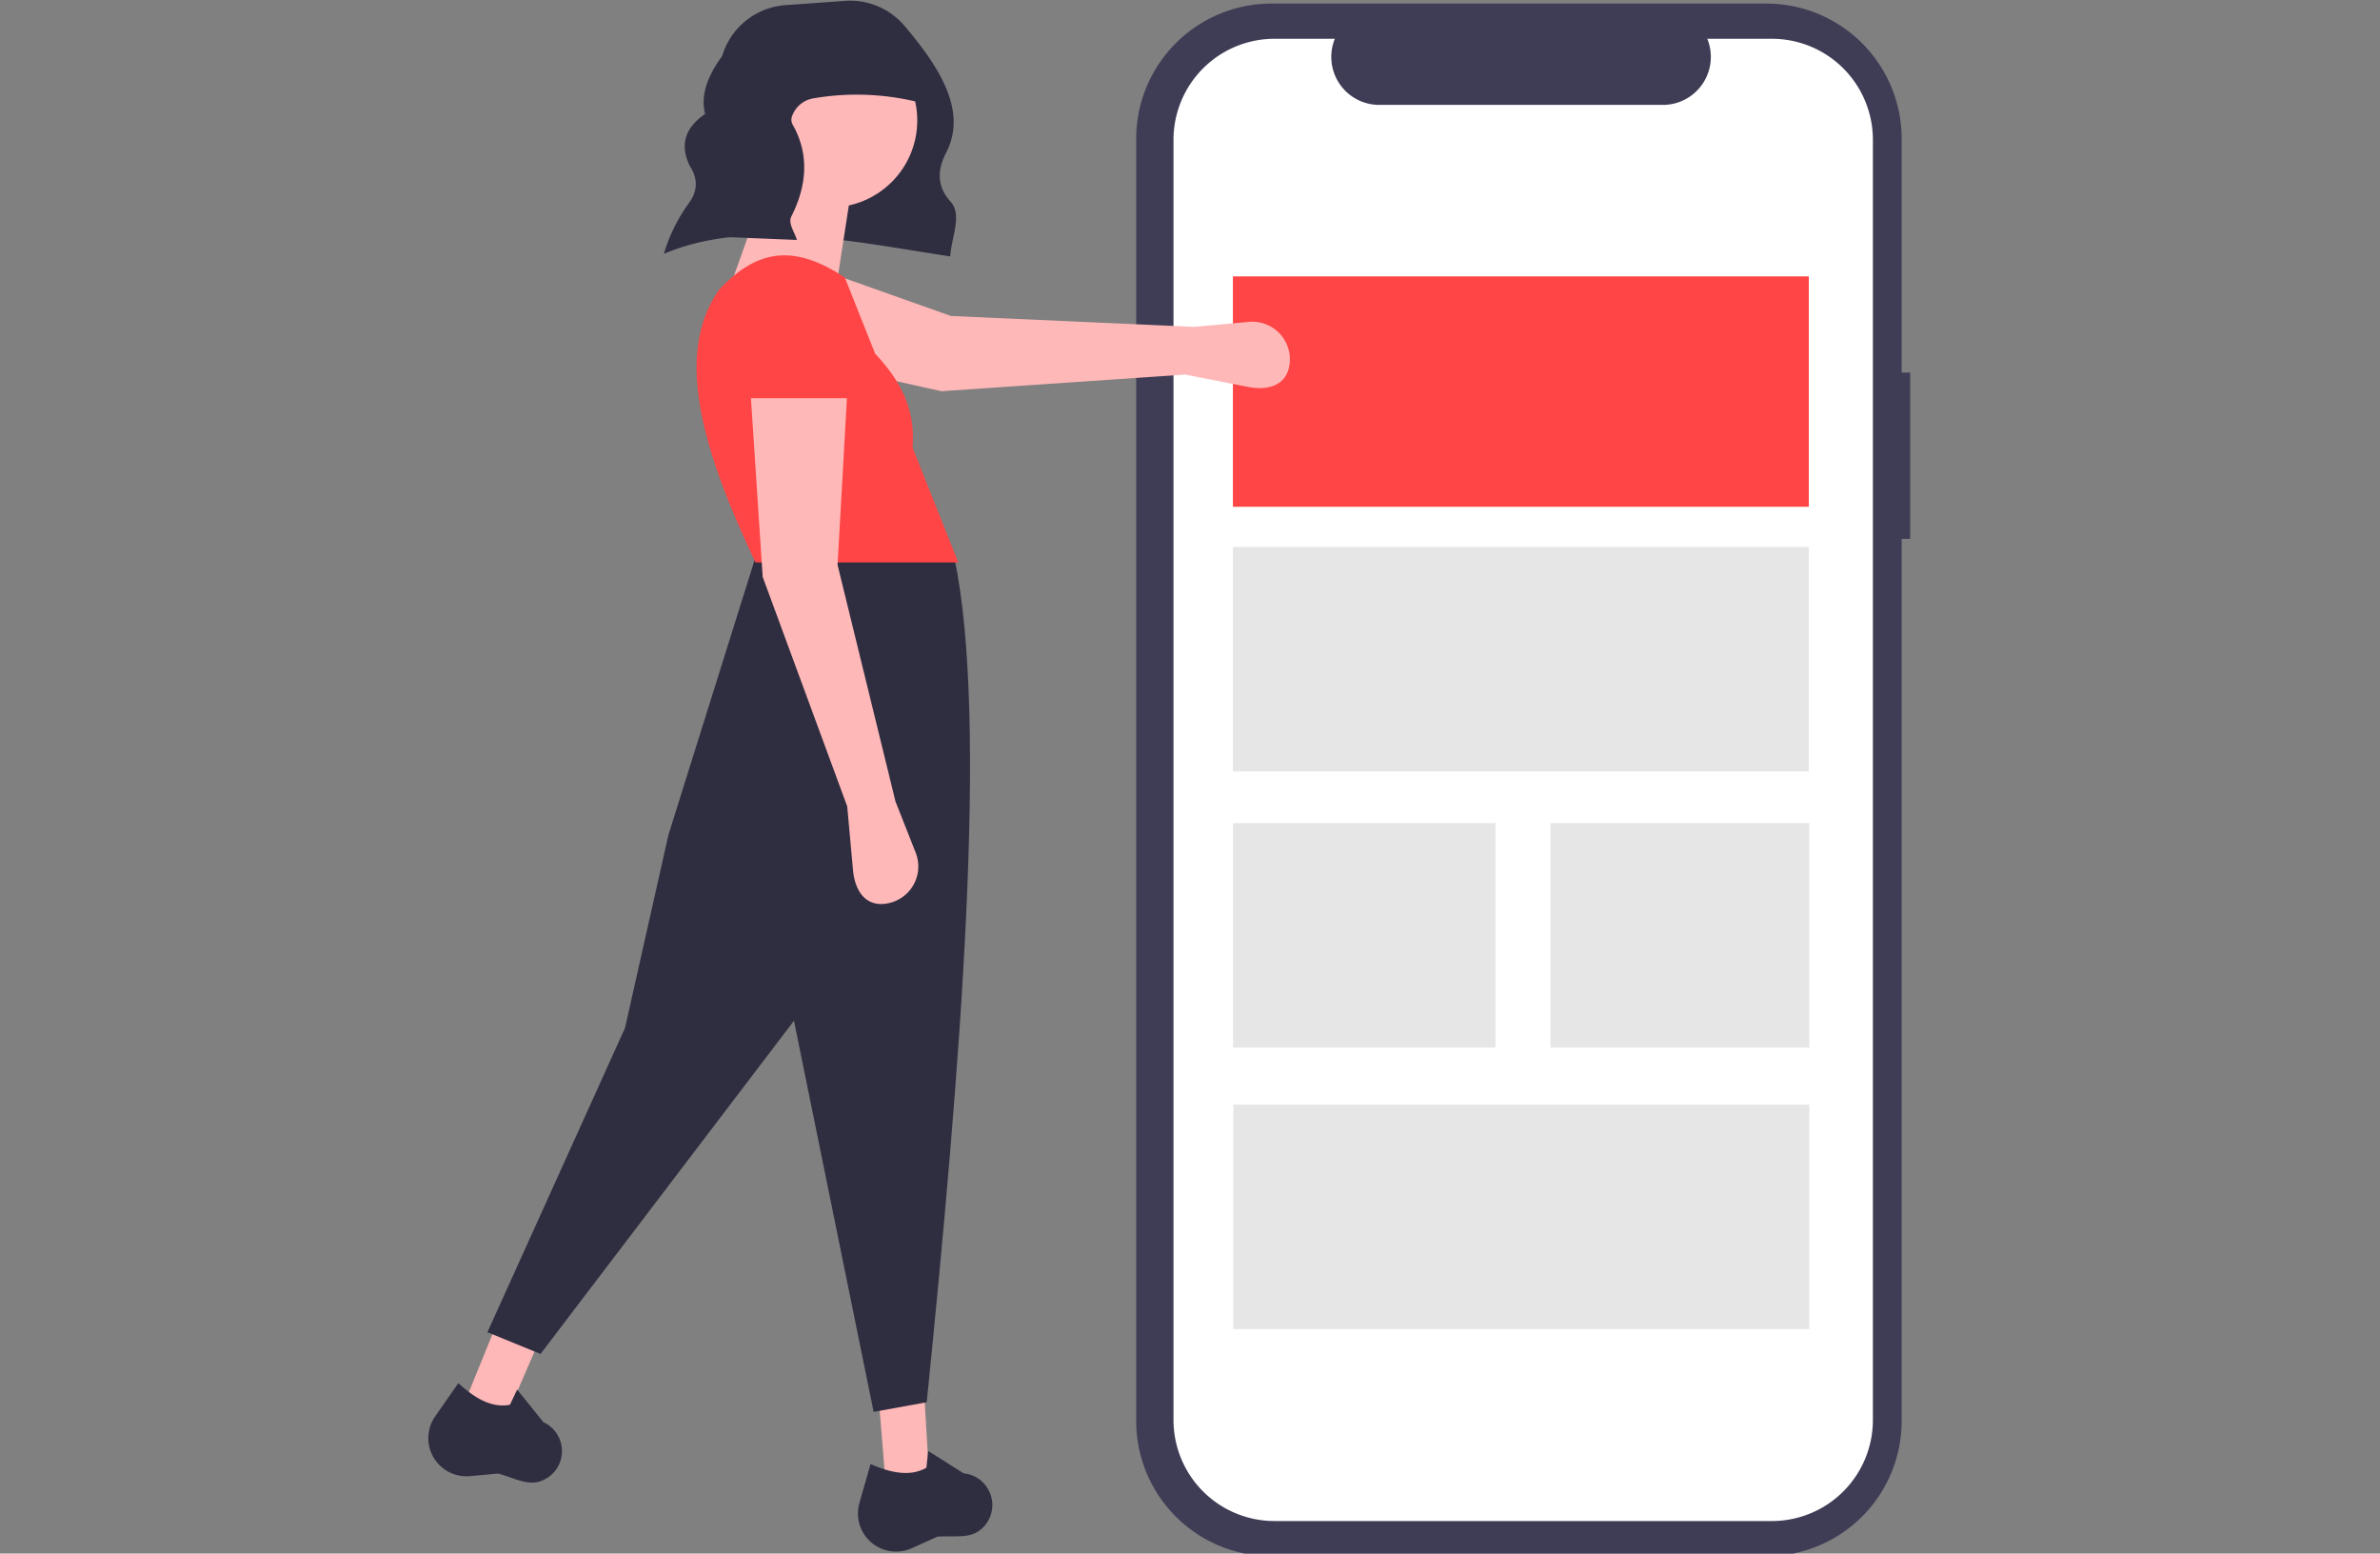 <?xml version="1.0" encoding="UTF-8" standalone="no"?>
<svg
   xmlns:dc="http://purl.org/dc/elements/1.1/"
   xmlns:cc="http://creativecommons.org/ns#"
   xmlns:rdf="http://www.w3.org/1999/02/22-rdf-syntax-ns#"
   xmlns:svg="http://www.w3.org/2000/svg"
   xmlns="http://www.w3.org/2000/svg"
   xmlns:xlink="http://www.w3.org/1999/xlink"
   xmlns:sodipodi="http://sodipodi.sourceforge.net/DTD/sodipodi-0.dtd"
   xmlns:inkscape="http://www.inkscape.org/namespaces/inkscape"
   width="932.627"
   height="608.636"
   data-name="Layer 1"
   version="1.1"
   viewBox="0 0 932.627 608.636"
   id="svg157"
   sodipodi:docname="C.svg"
   inkscape:version="0.92.5 (2060ec1f9f, 2020-04-08)">
  <rect x="0" y="0" width="932.627" height="608.636" fill="#808080" stroke="none"/>
  <sodipodi:namedview
     pagecolor="#ffffff"
     bordercolor="#666666"
     borderopacity="1"
     objecttolerance="10"
     gridtolerance="10"
     guidetolerance="10"
     inkscape:pageopacity="0"
     inkscape:pageshadow="2"
     inkscape:window-width="1360"
     inkscape:window-height="705"
     id="namedview159"
     showgrid="false"
     inkscape:zoom="0.52009205"
     inkscape:cx="437.15781"
     inkscape:cy="315.10666"
     inkscape:window-x="1358"
     inkscape:window-y="-8"
     inkscape:window-maximized="1"
     inkscape:current-layer="svg157" />
  <defs
     id="defs15">
    <linearGradient
       id="deacd444-d5db-4c24-9492-02e57292be3c"
       x1="675.05"
       x2="675.05"
       y1="606.02"
       y2="240.27"
       gradientUnits="userSpaceOnUse">
      <stop
         stop-color="gray"
         stop-opacity=".25"
         offset="0"
         id="stop4" />
      <stop
         stop-color="gray"
         stop-opacity=".12"
         offset=".54"
         id="stop6" />
      <stop
         stop-color="gray"
         stop-opacity=".1"
         offset="1"
         id="stop8" />
    </linearGradient>
    <linearGradient
       id="a1de9c2c-a914-4f57-a703-6b671b828453"
       x1="473.94"
       x2="473.94"
       y1="635.65"
       y2="301.65"
       gradientTransform="translate(-82,-130)"
       xlink:href="#deacd444-d5db-4c24-9492-02e57292be3c" />
    <linearGradient
       id="33ead0d0-8f65-4117-bca2-44ecb419ecb0"
       x1="363.44"
       x2="363.44"
       y1="662.65"
       y2="401.65"
       gradientTransform="translate(-82,-130)"
       xlink:href="#deacd444-d5db-4c24-9492-02e57292be3c" />
    <linearGradient
       id="9a5964b5-9011-4675-8f60-8033350848c0"
       x1="849.68"
       x2="849.68"
       y1="703.66"
       y2="385.5"
       gradientTransform="translate(-82,-130)"
       xlink:href="#deacd444-d5db-4c24-9492-02e57292be3c" />
    <linearGradient
       id="linearGradient949"
       x1="675.05"
       x2="675.05"
       y1="606.02"
       y2="240.27"
       gradientTransform="translate(-82,-130)"
       gradientUnits="userSpaceOnUse"
       xlink:href="#deacd444-d5db-4c24-9492-02e57292be3c" />
    <clipPath
       id="a-4-8-9-3-1">
      <rect
         y="0"
         x="0"
         width="91"
         height="100.34"
         id="rect4" />
    </clipPath>
  </defs>
  <title
     id="title17">web_devices</title>
  <g
     transform="matrix(1.179,0,0,1.179,89.841,-250.181)"
     style="fill:#ffb8b8"
     id="g18" />
  <g
     id="g1156"
     transform="matrix(0.987,0,0,0.987,-38.14,-1.301)">
    <path
       id="path4"
       d="M 797.032,149.197 H 793.646 V 56.428 A 53.69,53.69 0 0 0 739.956,2.739 H 543.42 A 53.69,53.69 0 0 0 489.73,56.428 v 508.909 a 53.69,53.69 0 0 0 53.69,53.69 H 739.956 A 53.69,53.69 0 0 0 793.646,565.338 V 215.223 h 3.386 z"
       style="fill:#3f3d56;stroke-width:0.847"
       inkscape:connector-curvature="0" />
    <path
       id="path6"
       d="m 742.125,16.713 h -25.654 a 19.049,19.049 0 0 1 -17.637,26.244 H 586.242 A 19.049,19.049 0 0 1 568.605,16.713 h -23.961 a 40.095,40.095 0 0 0 -40.095,40.095 V 564.972 a 40.095,40.095 0 0 0 40.095,40.095 h 197.477 a 40.095,40.095 0 0 0 40.095,-40.095 V 56.808 a 40.095,40.095 0 0 0 -40.095,-40.095 z"
       style="fill:#ffffff;stroke-width:0.847"
       inkscape:connector-curvature="0" />
    <rect
       id="rect8"
       height="89.085"
       width="228.639"
       y="218.433"
       x="528.135"
       style="fill:#e6e6e6;stroke-width:1.681" />
    <rect
       id="rect10"
       height="91.447"
       width="228.639"
       y="111.032"
       x="528.135"
       style="fill:#ff4545;stroke-width:1.236" />
    <g
       id="g48"
       style="fill:#e6e6e6"
       transform="matrix(0.847,0,0,0.847,303.73,2.741)">
      <rect
         id="rect42"
         height="105.2"
         width="123"
         y="384.07"
         x="265"
         style="stroke-width:1.34" />
      <rect
         id="rect44"
         height="105.2"
         width="270"
         y="516"
         x="265.14"
         style="stroke-width:1.985" />
      <rect
         id="rect46"
         height="105.2"
         width="121.32"
         y="384.07"
         x="413.81"
         style="stroke-width:1.331" />
    </g>
  </g>
  <g
     id="g1175"
     transform="translate(-46)">
    <path
       inkscape:transform-center-y="-2.2582149"
       inkscape:transform-center-x="-95.918998"
       id="path12"
       d="m 356.77,336.666 20.771,4.086 c 7.414,1.458 13.511,-0.874 13.965,-8.416 a 12.481,12.481 0 0 0 -13.594,-13.179 l -18.174,1.66 -80.867,-3.616 -53.765,-19.088 -9.019,30.798 59.644,13.285 z"
       inkscape:connector-curvature="0"
       style="fill:#ffb8b8"
       transform="matrix(1.179,0,0,1.179,89.841,-250.181)" />
    <polygon
       transform="matrix(1.179,0,0,1.179,213.841,-250.181)"
       id="polygon14"
       points="164.85,675.75 149.61,675.75 152.02,705.44 166.46,703.03 "
       style="fill:#ffb8b8" />
    <polygon
       transform="matrix(1.179,0,0,1.179,213.841,-250.181)"
       id="polygon16"
       points="36.695,658.08 23.087,651.21 11.857,678.79 25.833,683.15 "
       style="fill:#ffb8b8" />
    <g
       id="g28"
       style="fill:#2f2e41"
       transform="matrix(1.179,0,0,1.179,213.841,-250.181)">
      <path
         id="path20"
         d="m 387.02,382.66 c 27.497,-11.695 61.744,-4.285 95.191,0.858 0.311,-6.228 4.084,-13.808 0.132,-18.153 -4.801,-5.279 -4.359,-10.825 -1.47,-16.404 7.388,-14.265 -3.197,-29.444 -13.884,-42.065 a 23.669,23.669 0 0 0 -19.755,-8.292 l -19.798,1.414 a 23.709,23.709 0 0 0 -21.053,16.946 c -4.727,6.429 -7.257,12.841 -5.664,19.219 -7.081,4.839 -8.27,10.68 -5.088,17.264 2.698,4.146 2.669,8.182 -0.123,12.106 a 55.891,55.891 0 0 0 -8.31,16.506 z"
         transform="translate(-308.73,-86.111)"
         inkscape:connector-curvature="0" />
      <path
         id="path22"
         d="m 328.37,741 17.65,7.221 84.24,-110.72 26.476,129.97 17.65,-3.209 c 11.322,-112.05 20.555,-226.34 9.226,-280.4 l -65.386,-2.808 -29.685,94.67 -14.441,64.183 z"
         transform="translate(-308.73,-86.111)"
         inkscape:connector-curvature="0" />
      <path
         id="path24"
         d="m 461.54,813.61 a 12.672,12.672 0 0 0 7.855,-0.835 l 8.579,-3.86 c 7.193,-0.369 12.091,1.063 16.096,-4.163 a 10.496,10.496 0 0 0 1.225,-10.582 10.569,10.569 0 0 0 -8.631,-6.28 l -11.783,-7.425 -0.618,5.566 c -5.385,3.051 -11.779,1.733 -18.554,-1.237 l -3.698,12.944 a 12.672,12.672 0 0 0 9.529,15.872 z"
         transform="translate(-308.73,-86.111)"
         inkscape:connector-curvature="0" />
      <path
         id="path26"
         d="m 314.87,787.06 a 12.672,12.672 0 0 0 7.701,1.761 l 9.367,-0.865 c 6.923,1.986 11.091,4.932 16.576,1.29 a 10.496,10.496 0 0 0 4.595,-9.61 10.569,10.569 0 0 0 -6.124,-8.743 l -8.733,-10.849 -2.393,5.064 c -6.084,1.137 -11.704,-2.186 -17.147,-7.195 l -7.701,11.041 a 12.672,12.672 0 0 0 3.859,18.106 z"
         transform="translate(-308.73,-86.111)"
         inkscape:connector-curvature="0" />
    </g>
    <circle
       id="circle30"
       r="34.063"
       cy="47.192"
       cx="371.373"
       style="fill:#ffb8b8;stroke-width:1.179" />
    <polygon
       id="polygon32"
       points="140.79,273.8 114.31,268.19 98.264,313.12 135.97,305.09 "
       style="fill:#ffb8b8"
       transform="matrix(1.179,0,0,1.179,213.841,-250.181)" />
    <path
       id="path34"
       d="m 342.03,220.349 h 79.482 l -17.915,-44.98 c 1.302,-15.477 -5.258,-26.861 -14.646,-36.771 l -11.911,-29.904 c -19.244,-12.666 -33.753,-11.72 -49.203,4.731 -18.318,25.936 -5.638,64.923 14.193,106.923 z"
       style="fill:#ff4545;stroke-width:1.179"
       inkscape:connector-curvature="0" />
    <path
       id="path36"
       d="m 377.99,315.916 2.26,24.864 c 0.807,8.875 5.467,15.003 14.154,13.017 a 14.72,14.72 0 0 0 10.412,-19.755 l -7.902,-20.019 -22.709,-92.729 3.785,-67.181 h -37.848 l 4.731,71.912 z"
       style="fill:#ffb8b8;stroke-width:1.179"
       inkscape:connector-curvature="0" />
    <path
       id="path38"
       d="M 318.312,92.373 C 321.975,59.19 331.359,30.933 347.644,8.616 l 2.438,-0.082 V 7.931 l 7.916,0.337 22.011,-0.74 c -0.515,0.536 -1.007,1.075 -1.505,1.612 l 16.049,0.683 15.14,31.226 a 100.562,100.562 0 0 0 -44.811,-2.544 10.717,10.717 0 0 0 -8.374,6.673 3.987,3.987 0 0 0 0.028,3.508 c 6.362,11.098 6.045,23.286 -0.421,36.082 -1.412,2.793 1.299,6.156 2.148,9.238 z"
       style="fill:#2f2e41;stroke-width:1.179"
       inkscape:connector-curvature="0" />
    <path
       id="path40"
       d="m 337.301,156.013 h 43.526 l -3.051,-28.394 a 19.697,19.697 0 0 0 -18.697,-18.869 19.697,19.697 0 0 0 -20.665,18.901 z"
       style="fill:#ff4545;stroke-width:1.179"
       inkscape:connector-curvature="0" />
  </g>
</svg>
